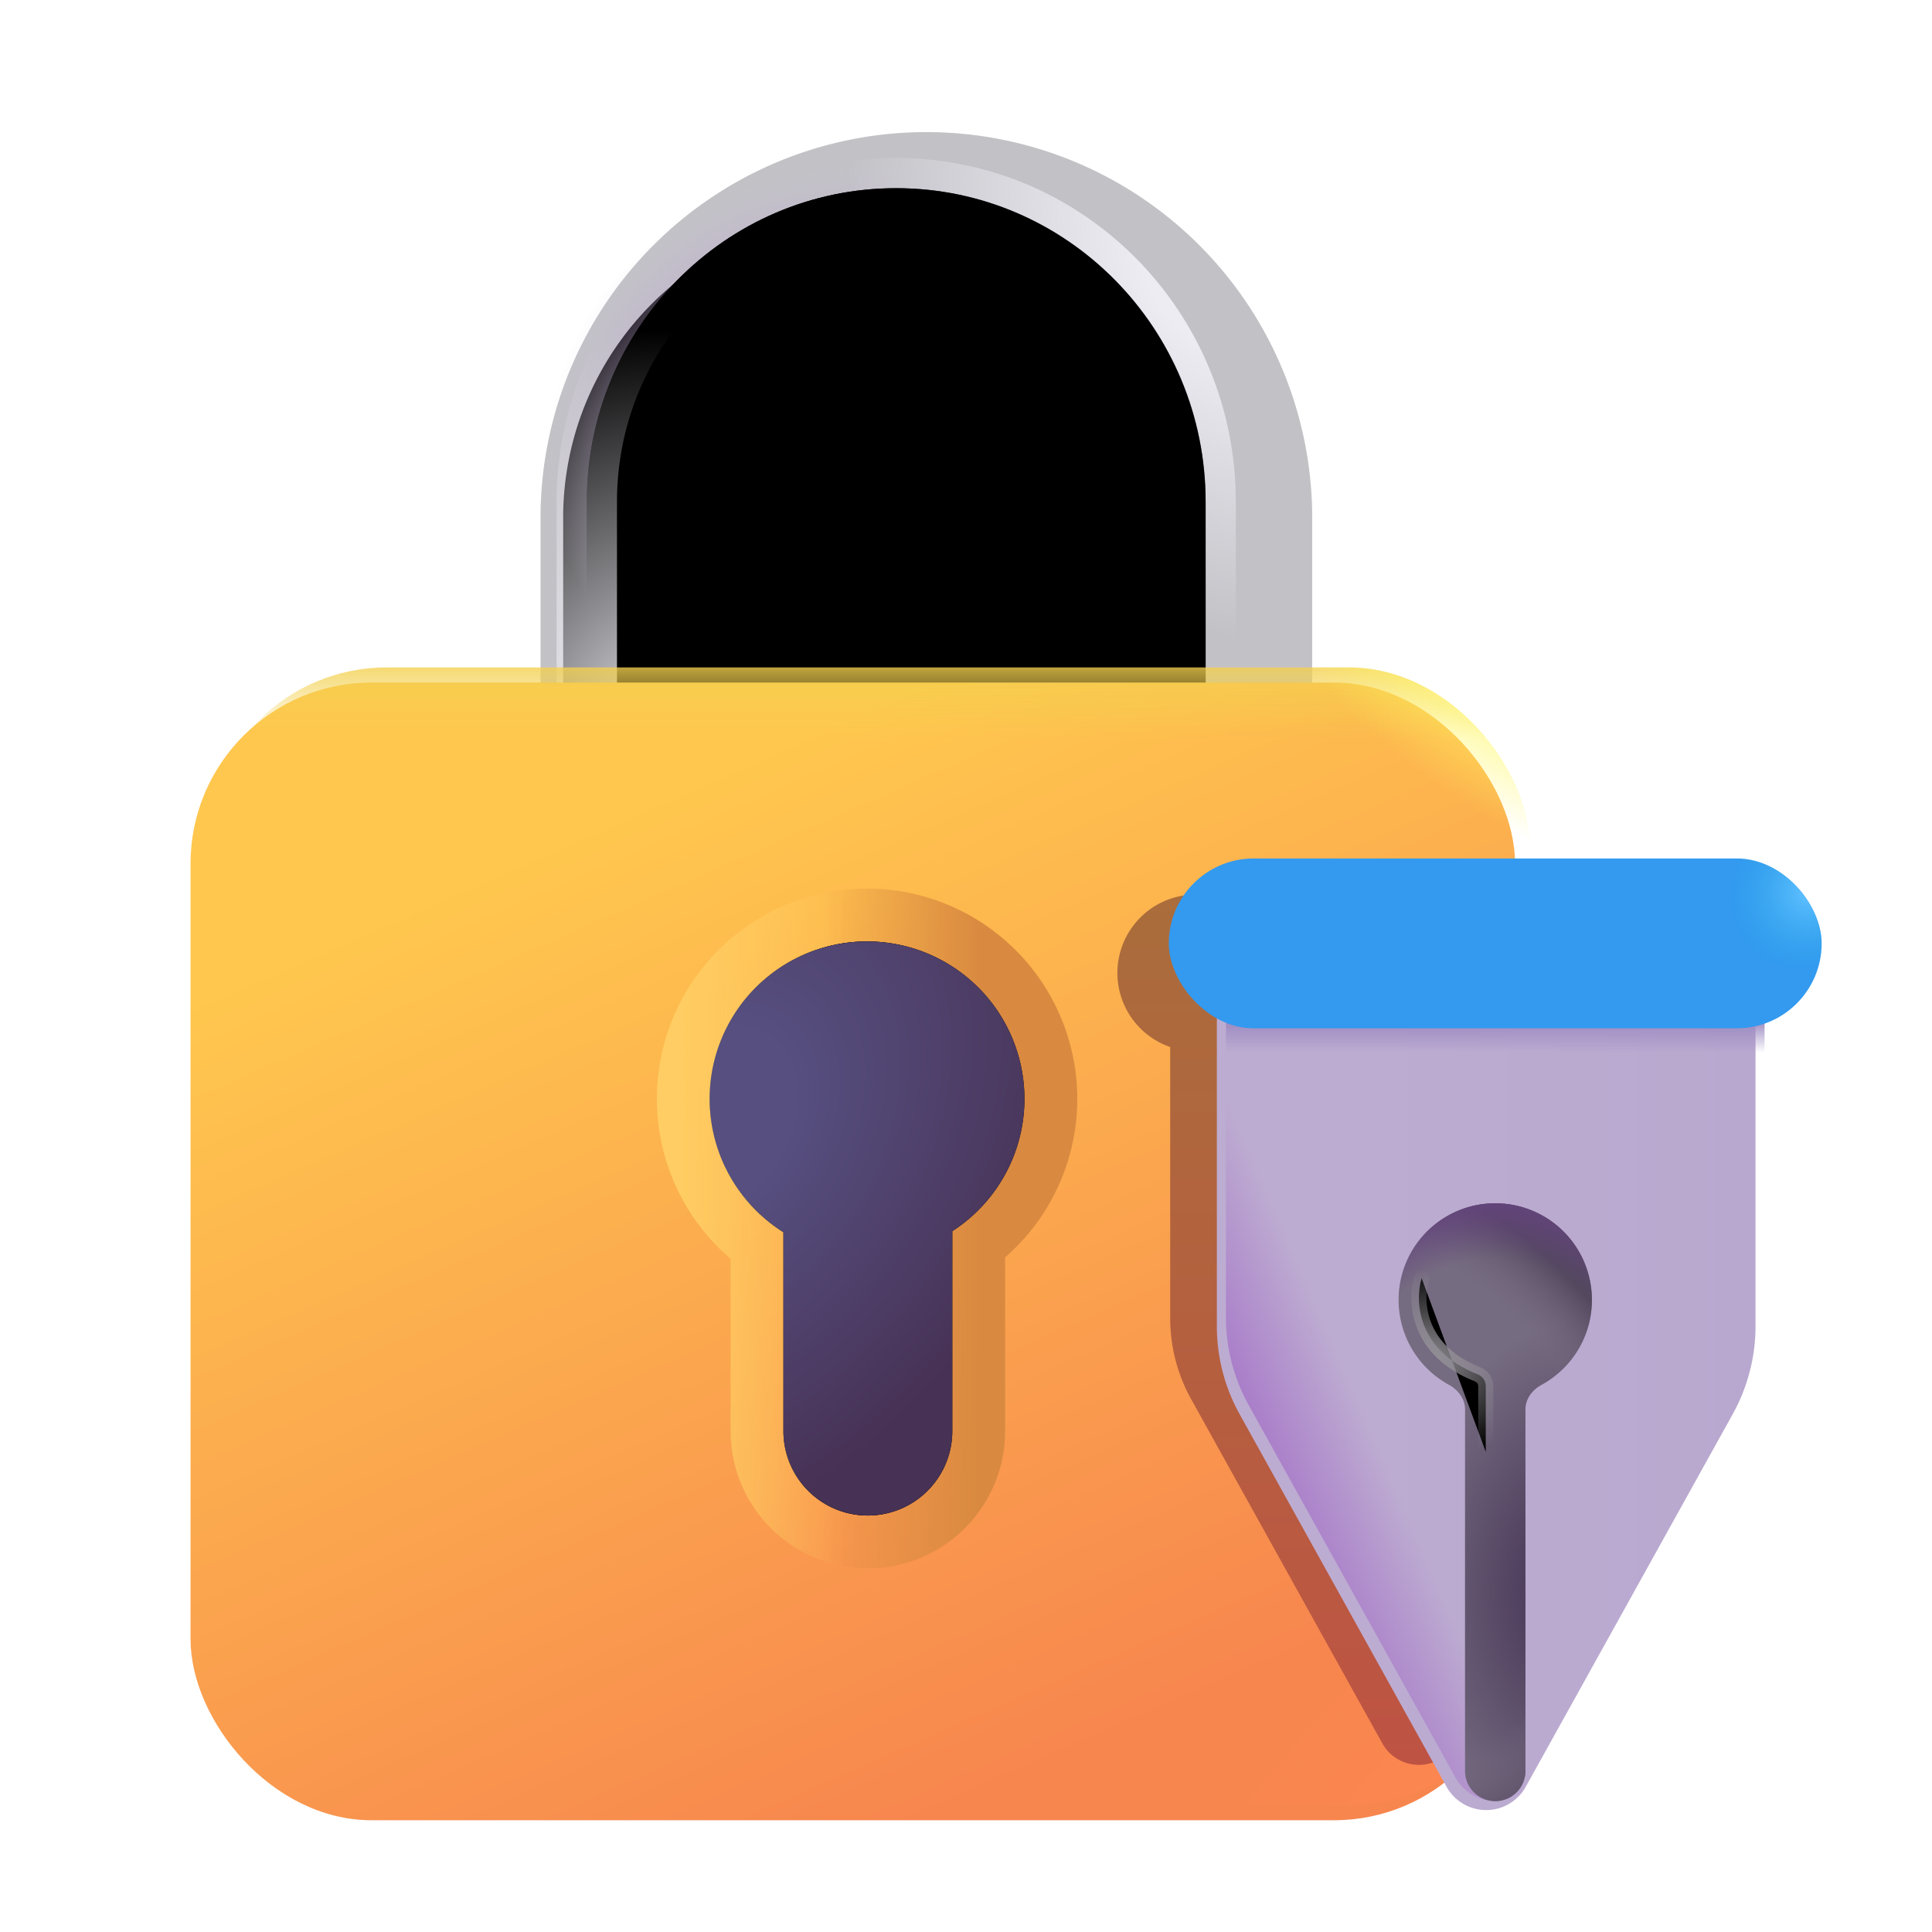 <svg width="100%" height="100%" viewBox="0 0 32 32" xmlns="http://www.w3.org/2000/svg"><g filter="url(#a)"><path stroke="#C2C2C6" stroke-width="2.75" d="M9.328 14.07V8.508a5.016 5.016 0 0 1 10.031 0v5.562"/></g><path stroke="url(#b)" stroke-width="2.75" d="M9.328 14.07V8.508a5.016 5.016 0 0 1 10.031 0v5.562"/><g filter="url(#c)"><path stroke="url(#d)" d="M9.719 14.07V8.31c0-2.868 2.294-5.193 5.125-5.193s5.125 2.325 5.125 5.194v5.76"/><path stroke="url(#e)" d="M9.719 14.07V8.31c0-2.868 2.294-5.193 5.125-5.193s5.125 2.325 5.125 5.194v5.76"/></g><g filter="url(#f)"><rect width="21.938" height="18.844" x="3.406" y="11.055" fill="url(#g)" rx="3"/></g><rect width="21.938" height="18.844" x="3.406" y="11.055" fill="url(#h)" rx="3"/><rect width="21.938" height="18.844" x="3.406" y="11.055" fill="url(#i)" rx="3"/><rect width="21.938" height="18.844" x="3.406" y="11.055" fill="url(#j)" rx="3"/><g stroke-width="1.75" filter="url(#k)"><path stroke="url(#l)" d="M15.773 20.392a2.607 2.607 0 1 0-2.797.017v3.294a1.398 1.398 0 0 0 2.797 0z"/><path stroke="url(#m)" d="M15.773 20.392a2.607 2.607 0 1 0-2.797.017v3.294a1.398 1.398 0 0 0 2.797 0z"/></g><path fill="url(#n)" d="M15.773 20.392a2.607 2.607 0 1 0-2.797.017v3.294a1.398 1.398 0 0 0 2.797 0z"/><g filter="url(#o)"><path fill="url(#p)" d="M19.808 14.817a1.298 1.298 0 0 0-.426 2.525v4.49c0 .471.12.934.349 1.346l3.165 5.698a.693.693 0 0 0 1.211 0l3.165-5.698a2.8 2.8 0 0 0 .349-1.346v-4.49a1.3 1.3 0 0 0-.426-2.525z"/></g><g filter="url(#q)"><path fill="url(#r)" d="M20.305 15.563h8.922v6.254a3 3 0 0 1-.378 1.456l-3.428 6.172a.75.75 0 0 1-1.311 0l-3.428-6.172a3 3 0 0 1-.377-1.456z"/></g><path fill="url(#s)" d="M20.305 15.563h8.922v6.254a3 3 0 0 1-.378 1.456l-3.428 6.172a.75.75 0 0 1-1.311 0l-3.428-6.172a3 3 0 0 1-.377-1.456z"/><path fill="url(#t)" d="M20.305 15.563h8.922v6.254a3 3 0 0 1-.378 1.456l-3.428 6.172a.75.75 0 0 1-1.311 0l-3.428-6.172a3 3 0 0 1-.377-1.456z"/><path fill="#766C81" d="M25.266 23.343c0-.173.113-.322.265-.405a1.601 1.601 0 1 0-1.53 0c.15.083.265.232.265.405v5.989a.5.5 0 1 0 1 0z"/><path fill="url(#u)" d="M25.266 23.343c0-.173.113-.322.265-.405a1.601 1.601 0 1 0-1.53 0c.15.083.265.232.265.405v5.989a.5.5 0 1 0 1 0z"/><path fill="url(#v)" d="M25.266 23.343c0-.173.113-.322.265-.405a1.601 1.601 0 1 0-1.53 0c.15.083.265.232.265.405v5.989a.5.5 0 1 0 1 0z"/><path fill="url(#w)" d="M25.266 23.343c0-.173.113-.322.265-.405a1.601 1.601 0 1 0-1.53 0c.15.083.265.232.265.405v5.989a.5.5 0 1 0 1 0z"/><g filter="url(#x)"><rect width="10.813" height="2.813" x="19.359" y="14.219" fill="#339AEF" rx="1.406"/></g><rect width="10.813" height="2.813" x="19.359" y="14.219" fill="url(#y)" rx="1.406"/><g filter="url(#z)"><path stroke="url(#A)" stroke-linecap="round" stroke-width=".25" d="M23.547 21.172c-.115.374-.079 1.194.926 1.591.08.032.136.108.136.194v1.09"/></g><defs><radialGradient id="b" cx="0" cy="0" r="1" gradientTransform="matrix(0 -4.844 5.289 0 14.344 7.586)" gradientUnits="userSpaceOnUse"><stop offset=".531" stop-color="#AB83C0"/><stop offset="1" stop-color="#CBBBDC" stop-opacity="0"/></radialGradient><radialGradient id="d" cx="0" cy="0" r="1" gradientTransform="matrix(-3.819 3.594 -4.936 -5.246 20.274 4.523)" gradientUnits="userSpaceOnUse"><stop offset=".216" stop-color="#EDECF3"/><stop offset="1" stop-color="#EDECF3" stop-opacity="0"/></radialGradient><radialGradient id="e" cx="0" cy="0" r="1" gradientTransform="matrix(0 -7.125 5.163 0 10.925 12.586)" gradientUnits="userSpaceOnUse"><stop stop-color="#EDECF3"/><stop offset="1" stop-color="#EDECF3" stop-opacity="0"/></radialGradient><radialGradient id="h" cx="0" cy="0" r="1" gradientTransform="matrix(-2.188 -2.406 5.606 -5.096 24.781 29.898)" gradientUnits="userSpaceOnUse"><stop stop-color="#FF8650"/><stop offset="1" stop-color="#FF8650" stop-opacity="0"/></radialGradient><radialGradient id="j" cx="0" cy="0" r="1" gradientTransform="rotate(126.254 9.715 11.87)scale(2.325 5.252)" gradientUnits="userSpaceOnUse"><stop stop-color="#FFF760"/><stop offset="1" stop-color="#FFF760" stop-opacity="0"/></radialGradient><radialGradient id="n" cx="0" cy="0" r="1" gradientTransform="rotate(34.061 -24.512 28.495)scale(5.691 7.827)" gradientUnits="userSpaceOnUse"><stop offset=".217" stop-color="#564F80"/><stop offset="1" stop-color="#473154"/></radialGradient><radialGradient id="u" cx="0" cy="0" r="1" gradientTransform="matrix(-2.961 0 0 -4.438 26.125 26.344)" gradientUnits="userSpaceOnUse"><stop offset=".285" stop-color="#4F3F5E"/><stop offset="1" stop-color="#4F3F5E" stop-opacity="0"/></radialGradient><radialGradient id="v" cx="0" cy="0" r="1" gradientTransform="matrix(4.406 -4.037 4.631 5.054 22.219 24.88)" gradientUnits="userSpaceOnUse"><stop offset=".678" stop-color="#776B82" stop-opacity="0"/><stop offset=".886" stop-color="#53485E"/></radialGradient><radialGradient id="w" cx="0" cy="0" r="1" gradientTransform="matrix(0 -9.641 4.832 0 24.766 29.438)" gradientUnits="userSpaceOnUse"><stop offset=".89" stop-color="#64437E" stop-opacity="0"/><stop offset="1" stop-color="#64437E"/></radialGradient><radialGradient id="y" cx="0" cy="0" r="1" gradientTransform="matrix(-1.094 .875 -.805 -1.006 30 14.75)" gradientUnits="userSpaceOnUse"><stop offset=".094" stop-color="#5CBEFF"/><stop offset="1" stop-color="#2FAAE9" stop-opacity="0"/></radialGradient><radialGradient id="A" cx="0" cy="0" r="1" gradientTransform="matrix(1.969 -.359 .298 1.635 23.594 22.61)" gradientUnits="userSpaceOnUse"><stop stop-color="#949197"/><stop offset="1" stop-color="#949197" stop-opacity="0"/></radialGradient><linearGradient id="g" x1="8.531" x2="15.469" y1="14.117" y2="29.898" gradientUnits="userSpaceOnUse"><stop stop-color="#FFC74E"/><stop offset="1" stop-color="#F7864E"/></linearGradient><linearGradient id="i" x1="14.375" x2="14.375" y1="10.742" y2="12.242" gradientUnits="userSpaceOnUse"><stop stop-color="#F3D04E"/><stop offset="1" stop-color="#F3D04E" stop-opacity="0"/></linearGradient><linearGradient id="l" x1="17.5" x2="13.625" y1="21.68" y2="21.68" gradientUnits="userSpaceOnUse"><stop offset=".331" stop-color="#D98A40"/><stop offset="1" stop-color="#D98A40" stop-opacity="0"/></linearGradient><linearGradient id="m" x1="11.25" x2="13.969" y1="20.742" y2="20.742" gradientUnits="userSpaceOnUse"><stop stop-color="#FFCD63"/><stop offset="1" stop-color="#FFCD63" stop-opacity="0"/></linearGradient><linearGradient id="p" x1="23.502" x2="23.502" y1="14.817" y2="29.233" gradientUnits="userSpaceOnUse"><stop stop-color="#AA6D3B"/><stop offset="1" stop-color="#BE5343"/></linearGradient><linearGradient id="r" x1="22.656" x2="29.227" y1="21.25" y2="21.25" gradientUnits="userSpaceOnUse"><stop stop-color="#BDACD1"/><stop offset="1" stop-color="#B8A8CF"/></linearGradient><linearGradient id="s" x1="22.469" x2="24.125" y1="27.625" y2="26.906" gradientUnits="userSpaceOnUse"><stop stop-color="#A97CC9"/><stop offset="1" stop-color="#A97CC9" stop-opacity="0"/></linearGradient><linearGradient id="t" x1="24.766" x2="24.766" y1="16.719" y2="17.438" gradientUnits="userSpaceOnUse"><stop offset=".273" stop-color="#9D8BC2"/><stop offset="1" stop-color="#9D8BC2" stop-opacity="0"/></linearGradient><filter id="a" width="13.781" height="11.953" x="7.953" y="2.117" color-interpolation-filters="sRGB" filterUnits="userSpaceOnUse"><feFlood flood-opacity="0" result="BackgroundImageFix"/><feBlend in="SourceGraphic" in2="BackgroundImageFix" result="shape"/><feColorMatrix in="SourceAlpha" result="hardAlpha" values="0 0 0 0 0 0 0 0 0 0 0 0 0 0 0 0 0 0 127 0"/><feOffset dx="1"/><feGaussianBlur stdDeviation=".5"/><feComposite in2="hardAlpha" k2="-1" k3="1" operator="arithmetic"/><feColorMatrix values="0 0 0 0 0.561 0 0 0 0 0.557 0 0 0 0 0.576 0 0 0 1 0"/><feBlend in2="shape" result="effect1_innerShadow_18_23598"/></filter><filter id="c" width="12.75" height="12.953" x="8.469" y="1.867" color-interpolation-filters="sRGB" filterUnits="userSpaceOnUse"><feFlood flood-opacity="0" result="BackgroundImageFix"/><feBlend in="SourceGraphic" in2="BackgroundImageFix" result="shape"/><feGaussianBlur result="effect1_foregroundBlur_18_23598" stdDeviation=".375"/></filter><filter id="f" width="23.438" height="20.344" x="2.656" y="10.305" color-interpolation-filters="sRGB" filterUnits="userSpaceOnUse"><feFlood flood-opacity="0" result="BackgroundImageFix"/><feBlend in="SourceGraphic" in2="BackgroundImageFix" result="shape"/><feColorMatrix in="SourceAlpha" result="hardAlpha" values="0 0 0 0 0 0 0 0 0 0 0 0 0 0 0 0 0 0 127 0"/><feOffset dy="-.75"/><feGaussianBlur stdDeviation=".375"/><feComposite in2="hardAlpha" k2="-1" k3="1" operator="arithmetic"/><feColorMatrix values="0 0 0 0 0.898 0 0 0 0 0.365 0 0 0 0 0.424 0 0 0 1 0"/><feBlend in2="shape" result="effect1_innerShadow_18_23598"/><feColorMatrix in="SourceAlpha" result="hardAlpha" values="0 0 0 0 0 0 0 0 0 0 0 0 0 0 0 0 0 0 127 0"/><feOffset dx="-1"/><feGaussianBlur stdDeviation=".375"/><feComposite in2="hardAlpha" k2="-1" k3="1" operator="arithmetic"/><feColorMatrix values="0 0 0 0 1 0 0 0 0 0.773 0 0 0 0 0.365 0 0 0 1 0"/><feBlend in2="effect1_innerShadow_18_23598" result="effect2_innerShadow_18_23598"/><feColorMatrix in="SourceAlpha" result="hardAlpha" values="0 0 0 0 0 0 0 0 0 0 0 0 0 0 0 0 0 0 127 0"/><feOffset dy="1"/><feGaussianBlur stdDeviation=".375"/><feComposite in2="hardAlpha" k2="-1" k3="1" operator="arithmetic"/><feColorMatrix values="0 0 0 0 1 0 0 0 0 0.843 0 0 0 0 0.267 0 0 0 1 0"/><feBlend in2="effect2_innerShadow_18_23598" result="effect3_innerShadow_18_23598"/><feColorMatrix in="SourceAlpha" result="hardAlpha" values="0 0 0 0 0 0 0 0 0 0 0 0 0 0 0 0 0 0 127 0"/><feOffset dx=".75"/><feGaussianBlur stdDeviation=".375"/><feComposite in2="hardAlpha" k2="-1" k3="1" operator="arithmetic"/><feColorMatrix values="0 0 0 0 0.729 0 0 0 0 0.478 0 0 0 0 0.208 0 0 0 1 0"/><feBlend in2="effect3_innerShadow_18_23598" result="effect4_innerShadow_18_23598"/></filter><filter id="k" width="7.965" height="12.26" x="10.379" y="14.217" color-interpolation-filters="sRGB" filterUnits="userSpaceOnUse"><feFlood flood-opacity="0" result="BackgroundImageFix"/><feBlend in="SourceGraphic" in2="BackgroundImageFix" result="shape"/><feGaussianBlur result="effect1_foregroundBlur_18_23598" stdDeviation=".25"/></filter><filter id="o" width="12.384" height="16.816" x="17.309" y="13.617" color-interpolation-filters="sRGB" filterUnits="userSpaceOnUse"><feFlood flood-opacity="0" result="BackgroundImageFix"/><feBlend in="SourceGraphic" in2="BackgroundImageFix" result="shape"/><feGaussianBlur result="effect1_foregroundBlur_18_23598" stdDeviation=".6"/></filter><filter id="q" width="10.422" height="15.768" x="19.555" y="14.813" color-interpolation-filters="sRGB" filterUnits="userSpaceOnUse"><feFlood flood-opacity="0" result="BackgroundImageFix"/><feBlend in="SourceGraphic" in2="BackgroundImageFix" result="shape"/><feColorMatrix in="SourceAlpha" result="hardAlpha" values="0 0 0 0 0 0 0 0 0 0 0 0 0 0 0 0 0 0 127 0"/><feOffset dx=".75" dy="-.75"/><feGaussianBlur stdDeviation=".75"/><feComposite in2="hardAlpha" k2="-1" k3="1" operator="arithmetic"/><feColorMatrix values="0 0 0 0 0.612 0 0 0 0 0.51 0 0 0 0 0.647 0 0 0 1 0"/><feBlend in2="shape" result="effect1_innerShadow_18_23598"/><feColorMatrix in="SourceAlpha" result="hardAlpha" values="0 0 0 0 0 0 0 0 0 0 0 0 0 0 0 0 0 0 127 0"/><feOffset dx="-.75" dy=".75"/><feGaussianBlur stdDeviation=".5"/><feComposite in2="hardAlpha" k2="-1" k3="1" operator="arithmetic"/><feColorMatrix values="0 0 0 0 0.859 0 0 0 0 0.827 0 0 0 0 0.898 0 0 0 1 0"/><feBlend in2="effect1_innerShadow_18_23598" result="effect2_innerShadow_18_23598"/><feColorMatrix in="SourceAlpha" result="hardAlpha" values="0 0 0 0 0 0 0 0 0 0 0 0 0 0 0 0 0 0 127 0"/><feOffset dx="-.15" dy=".15"/><feGaussianBlur stdDeviation=".25"/><feComposite in2="hardAlpha" k2="-1" k3="1" operator="arithmetic"/><feColorMatrix values="0 0 0 0 0.816 0 0 0 0 0.796 0 0 0 0 0.843 0 0 0 1 0"/><feBlend in2="effect2_innerShadow_18_23598" result="effect3_innerShadow_18_23598"/></filter><filter id="x" width="11.613" height="3.612" x="18.959" y="13.819" color-interpolation-filters="sRGB" filterUnits="userSpaceOnUse"><feFlood flood-opacity="0" result="BackgroundImageFix"/><feBlend in="SourceGraphic" in2="BackgroundImageFix" result="shape"/><feColorMatrix in="SourceAlpha" result="hardAlpha" values="0 0 0 0 0 0 0 0 0 0 0 0 0 0 0 0 0 0 127 0"/><feOffset dx="-.4" dy=".4"/><feGaussianBlur stdDeviation=".375"/><feComposite in2="hardAlpha" k2="-1" k3="1" operator="arithmetic"/><feColorMatrix values="0 0 0 0 0.2 0 0 0 0 0.643 0 0 0 0 0.863 0 0 0 1 0"/><feBlend in2="shape" result="effect1_innerShadow_18_23598"/><feColorMatrix in="SourceAlpha" result="hardAlpha" values="0 0 0 0 0 0 0 0 0 0 0 0 0 0 0 0 0 0 127 0"/><feOffset dx=".4" dy="-.4"/><feGaussianBlur stdDeviation=".375"/><feComposite in2="hardAlpha" k2="-1" k3="1" operator="arithmetic"/><feColorMatrix values="0 0 0 0 0.204 0 0 0 0 0.412 0 0 0 0 0.867 0 0 0 1 0"/><feBlend in2="effect1_innerShadow_18_23598" result="effect2_innerShadow_18_23598"/></filter><filter id="z" width="1.858" height="3.625" x="23.127" y="20.797" color-interpolation-filters="sRGB" filterUnits="userSpaceOnUse"><feFlood flood-opacity="0" result="BackgroundImageFix"/><feBlend in="SourceGraphic" in2="BackgroundImageFix" result="shape"/><feGaussianBlur result="effect1_foregroundBlur_18_23598" stdDeviation=".125"/></filter></defs></svg>